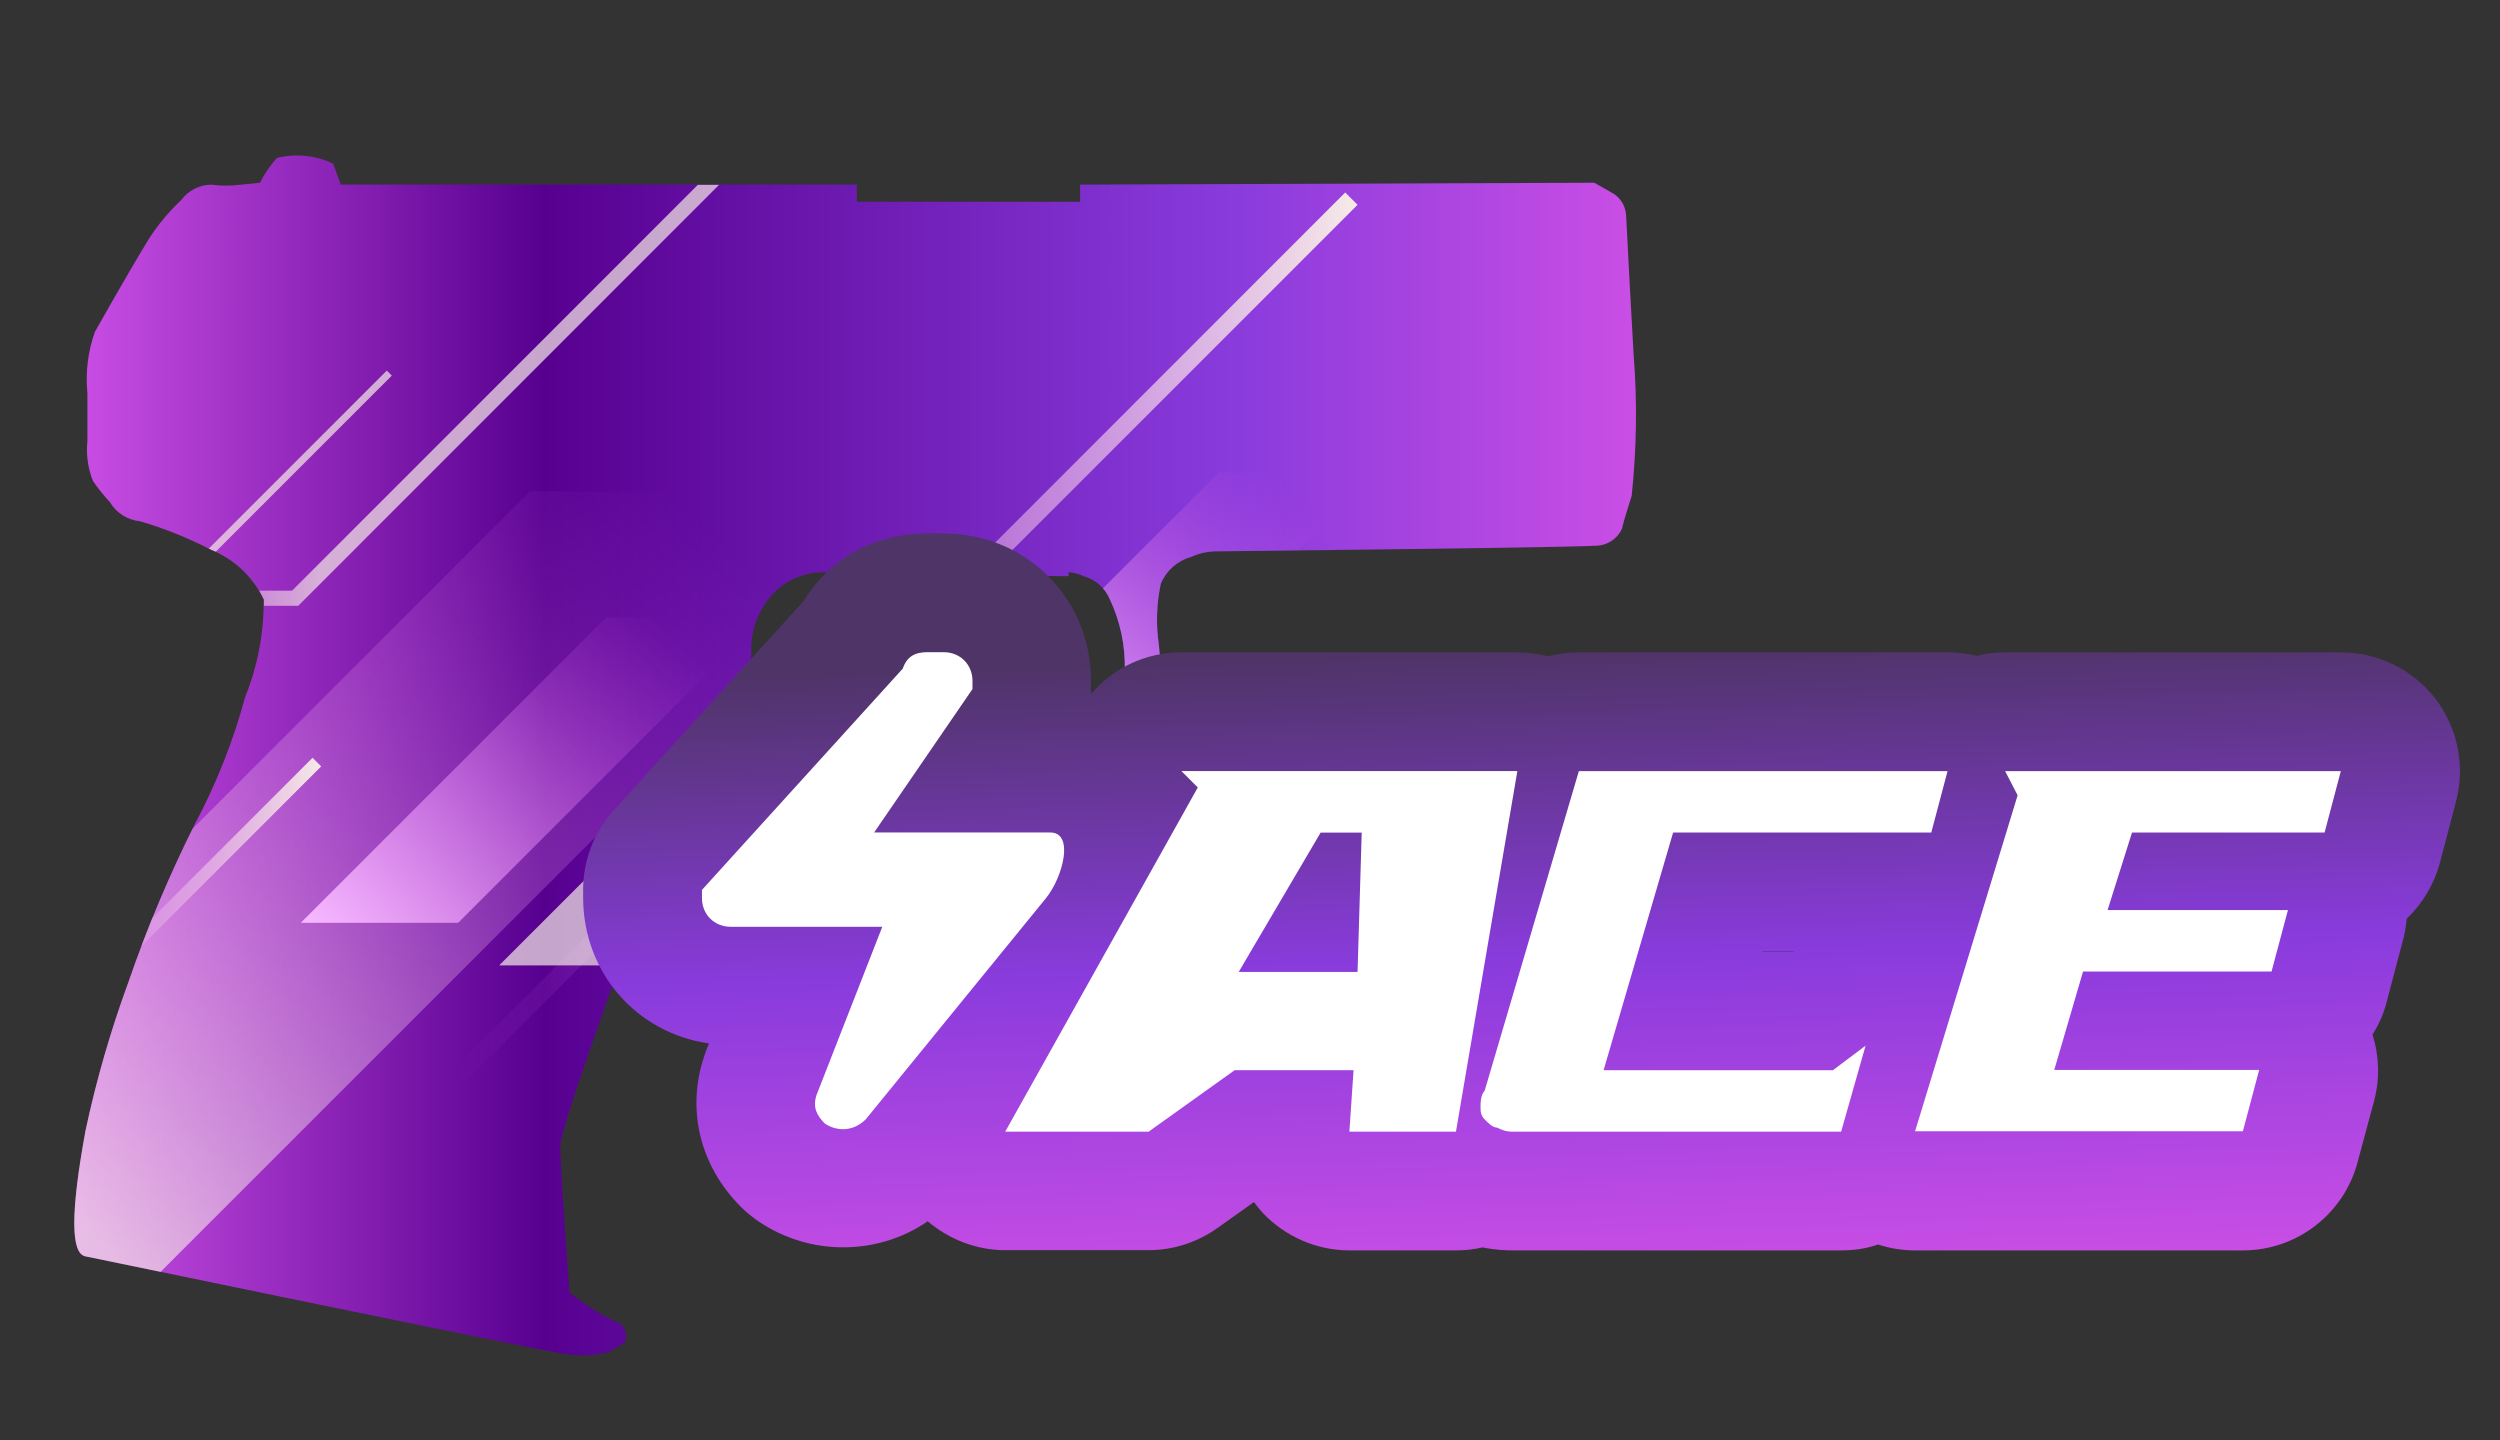 <?xml version="1.0" encoding="utf-8"?>
<!-- Generator: Adobe Illustrator 16.0.0, SVG Export Plug-In . SVG Version: 6.00 Build 0)  -->
<!DOCTYPE svg PUBLIC "-//W3C//DTD SVG 1.1//EN" "http://www.w3.org/Graphics/SVG/1.1/DTD/svg11.dtd">
<svg version="1.1" id="case1" xmlns="http://www.w3.org/2000/svg" xmlns:xlink="http://www.w3.org/1999/xlink" x="0px" y="0px"
	 width="62.482px" height="36px" viewBox="0 0 62.482 36" enable-background="new 0 0 62.482 36" xml:space="preserve">
<rect x="0" y="0" width="62.482" height="36" fill="#333333" stroke="none"/>
<linearGradient id="hkp2000_1_" gradientUnits="userSpaceOnUse" x1="-65.443" y1="2198.121" x2="-26.413" y2="2198.121" gradientTransform="matrix(1 0 0 1 67.3 -2179.241)">
	<stop  offset="0" style="stop-color:#CA4EE5"/>
	<stop  offset="0.301" style="stop-color:#570090"/>
	<stop  offset="0.742" style="stop-color:#893BDC"/>
	<stop  offset="1" style="stop-color:#CA4EE5"/>
</linearGradient>
<path id="hkp2000" fill="url(#hkp2000_1_)" d="M40.541,13.208c-0.106,0.243-0.345,0.407-0.604,0.429
	c-0.472,0.03-3.656,0.078-9.569,0.143c-0.21,0.006-0.418,0.055-0.607,0.143c-0.341,0.095-0.616,0.342-0.75,0.669
	c-0.106,0.502-0.123,1.02-0.047,1.527c0.029,0.381,0.094,0.954,0.188,1.718c0.033,0.404,0.097,0.806,0.187,1.2
	c0,0.221-0.171,0.349-0.516,0.38c-0.648,0.147-1.308,0.26-1.97,0.335c-1.136,0.165-2.277,0.262-3.422,0.286
	c-1.908,0.032-4.035-0.032-6.38-0.19c-2.031,5.506-3.048,8.438-3.048,8.783c0,0.383,0.078,1.607,0.233,3.676
	c0.351,0.275,0.728,0.521,1.125,0.715c0.179,0.037,0.301,0.203,0.282,0.391c0.009,0.07-0.028,0.146-0.096,0.188l-0.327,0.189
	c-0.367,0.097-0.751,0.111-1.125,0.048c-0.594-0.098-4.579-0.911-11.957-2.438c-0.375-0.063-0.375-1.109,0-3.146
	c0.271-1.27,0.632-2.513,1.078-3.727c0.462-1.34,1.012-2.646,1.646-3.916c0.542-1.015,0.968-2.088,1.266-3.194
	c0.312-0.773,0.469-1.6,0.463-2.433c-0.267-0.564-0.733-1.007-1.313-1.241c-0.568-0.296-1.166-0.536-1.78-0.716
	c-0.313-0.031-0.591-0.208-0.751-0.477c-0.153-0.164-0.295-0.34-0.423-0.526c-0.127-0.317-0.175-0.66-0.14-1v-1.2
	c-0.051-0.518,0.014-1.04,0.187-1.53c0.594-1.051,1.047-1.83,1.358-2.338c0.228-0.35,0.496-0.671,0.8-0.956
	C4.707,4.761,4.983,4.62,5.278,4.615c0.249,0.032,0.501,0.032,0.75,0l0.471-0.048c0.112-0.225,0.255-0.434,0.423-0.621
	C7.392,3.831,7.889,3.882,8.328,4.09l0.188,0.524h12.899v0.429h5.58V4.614l12.852-0.047l0.419,0.239
	c0.22,0.109,0.359,0.328,0.375,0.572c0.063,1.242,0.125,2.404,0.188,3.486c0.094,1.176,0.075,2.358-0.049,3.532
	C40.616,12.905,40.541,13.175,40.541,13.208z M27.08,14.401c-0.117-0.056-0.244-0.089-0.373-0.1v0.1l-4.177-0.047
	c-0.167,0.509-0.099,1.067,0.187,1.521c0.271,0.459,0.583,0.892,0.938,1.289c0.252,0.223,0.563,0.371,0.893,0.428
	c0.313,0.032,0.453,0.113,0.423,0.239c-0.041,0.168-0.207,0.274-0.378,0.239h-0.605c-0.431-0.11-0.821-0.34-1.128-0.664
	c-0.504-0.398-0.934-0.882-1.267-1.431c-0.138-0.53-0.2-1.076-0.187-1.623l-0.848-0.049c-0.509,0.003-0.988,0.23-1.313,0.621
	c-0.311,0.375-0.478,0.849-0.47,1.336v1.289c0.125,0.45,0.483,0.797,0.938,0.908c0.741,0.307,1.543,0.438,2.345,0.382
	c0.876-0.128,1.563-0.208,2.063-0.239c0.455-0.021,0.909-0.01,1.36,0.047c0.656,0.064,1.108,0.104,1.358,0.104
	c0.271,0.021,0.543-0.019,0.802-0.104c0.063-0.063,0.188-0.188,0.377-0.375c0.152-0.495,0.187-1.019,0.094-1.528
	c0.013-0.61-0.114-1.214-0.375-1.767C27.616,14.69,27.375,14.48,27.08,14.401L27.08,14.401z"/>
<g>
	<defs>
		<path id="SVGID_1_" d="M40.541,13.208c-0.106,0.243-0.345,0.407-0.604,0.429c-0.472,0.03-3.656,0.078-9.569,0.143
			c-0.21,0.006-0.418,0.055-0.607,0.143c-0.341,0.095-0.616,0.342-0.75,0.669c-0.106,0.502-0.123,1.02-0.047,1.527
			c0.029,0.381,0.094,0.954,0.188,1.718c0.033,0.404,0.097,0.806,0.187,1.2c0,0.221-0.171,0.349-0.516,0.38
			c-0.648,0.147-1.308,0.26-1.97,0.335c-1.136,0.165-2.277,0.262-3.422,0.286c-1.908,0.032-4.035-0.032-6.38-0.19
			c-2.031,5.506-3.048,8.438-3.048,8.783c0,0.383,0.078,1.607,0.233,3.676c0.351,0.275,0.728,0.521,1.125,0.715
			c0.179,0.037,0.301,0.203,0.282,0.391c0.009,0.07-0.028,0.146-0.096,0.188l-0.327,0.189c-0.367,0.097-0.751,0.111-1.125,0.048
			c-0.594-0.098-4.579-0.911-11.957-2.438c-0.375-0.063-0.375-1.109,0-3.146c0.271-1.27,0.632-2.513,1.078-3.727
			c0.462-1.34,1.012-2.646,1.646-3.916c0.542-1.015,0.968-2.088,1.266-3.194c0.312-0.773,0.469-1.6,0.463-2.433
			c-0.267-0.564-0.733-1.007-1.313-1.241c-0.568-0.296-1.166-0.536-1.78-0.716c-0.313-0.031-0.591-0.208-0.751-0.477
			c-0.153-0.164-0.295-0.34-0.423-0.526c-0.127-0.317-0.175-0.66-0.14-1v-1.2c-0.051-0.518,0.014-1.04,0.187-1.53
			c0.594-1.051,1.047-1.83,1.358-2.338c0.228-0.35,0.496-0.671,0.8-0.956C4.707,4.761,4.983,4.62,5.278,4.615
			c0.249,0.032,0.501,0.032,0.75,0l0.471-0.048c0.112-0.225,0.255-0.434,0.423-0.621C7.392,3.831,7.889,3.882,8.328,4.09
			l0.188,0.524h12.899v0.429h5.58V4.614l12.852-0.047l0.419,0.239c0.22,0.109,0.359,0.328,0.375,0.572
			c0.063,1.242,0.125,2.404,0.188,3.486c0.094,1.176,0.075,2.358-0.049,3.532C40.616,12.905,40.541,13.175,40.541,13.208z
			 M27.08,14.401c-0.117-0.056-0.244-0.089-0.373-0.1v0.1l-4.177-0.047c-0.167,0.509-0.099,1.067,0.187,1.521
			c0.271,0.459,0.583,0.892,0.938,1.289c0.252,0.223,0.563,0.371,0.893,0.428c0.313,0.032,0.453,0.113,0.423,0.239
			c-0.041,0.168-0.207,0.274-0.378,0.239h-0.605c-0.431-0.11-0.821-0.34-1.128-0.664c-0.504-0.398-0.934-0.882-1.267-1.431
			c-0.138-0.53-0.2-1.076-0.187-1.623l-0.848-0.049c-0.509,0.003-0.988,0.23-1.313,0.621c-0.311,0.375-0.478,0.849-0.47,1.336v1.289
			c0.125,0.45,0.483,0.797,0.938,0.908c0.741,0.307,1.543,0.438,2.345,0.382c0.876-0.128,1.563-0.208,2.063-0.239
			c0.455-0.021,0.909-0.01,1.36,0.047c0.656,0.064,1.108,0.104,1.358,0.104c0.271,0.021,0.543-0.019,0.802-0.104
			c0.063-0.063,0.188-0.188,0.377-0.375c0.152-0.495,0.187-1.019,0.094-1.528c0.013-0.61-0.114-1.214-0.375-1.767
			C27.616,14.69,27.375,14.48,27.08,14.401L27.08,14.401z"/>
	</defs>
	<clipPath id="SVGID_2_">
		<use xlink:href="#SVGID_1_"  overflow="visible"/>
	</clipPath>
	<g clip-path="url(#SVGID_2_)">
		<g opacity="0.7">
			
				<linearGradient id="SVGID_3_" gradientUnits="userSpaceOnUse" x1="-562.449" y1="179.049" x2="-542.847" y2="179.049" gradientTransform="matrix(1 0 0 1 561.38 -165.621)">
				<stop  offset="0" style="stop-color:#CA4EE5;stop-opacity:0"/>
				<stop  offset="0.462" style="stop-color:#F6EBE6"/>
			</linearGradient>
			<polygon fill="url(#SVGID_3_)" points="-0.803,23.063 -1.07,22.797 3.536,18.189 3.536,16.77 5.542,14.762 7.3,14.762 
				18.267,3.793 18.532,4.059 7.454,15.14 5.7,15.14 3.913,16.924 3.913,18.348 			"/>
		</g>
		<g opacity="0.7">
			
				<linearGradient id="SVGID_4_" gradientUnits="userSpaceOnUse" x1="-525.334" y1="179.172" x2="-515.142" y2="179.172" gradientTransform="matrix(1 0 0 1 561.38 -165.621)">
				<stop  offset="0" style="stop-color:#CA4EE5;stop-opacity:0"/>
				<stop  offset="0.575" style="stop-color:#F6EBE6"/>
			</linearGradient>
			<polygon fill="url(#SVGID_4_)" points="36.183,18.561 36.046,18.421 38.441,16.026 38.441,15.289 39.484,14.244 40.396,14.244 
				46.099,8.542 46.238,8.68 40.478,14.44 39.564,14.44 38.636,15.368 38.636,16.107 			"/>
		</g>
		<g>
			
				<linearGradient id="SVGID_5_" gradientUnits="userSpaceOnUse" x1="-550.058" y1="181.543" x2="-527.45" y2="181.543" gradientTransform="matrix(1 0 0 1 561.38 -165.621)">
				<stop  offset="0" style="stop-color:#CA4EE5;stop-opacity:0"/>
				<stop  offset="1" style="stop-color:#F6EBE6"/>
			</linearGradient>
			<polygon fill="url(#SVGID_5_)" points="11.626,27.034 11.322,26.728 16.635,21.413 16.635,19.775 18.948,17.463 20.971,17.463 
				33.621,4.81 33.929,5.119 21.154,17.895 19.13,17.895 17.069,19.956 17.069,21.595 			"/>
		</g>
		<g opacity="0.7">
			
				<linearGradient id="SVGID_6_" gradientUnits="userSpaceOnUse" x1="-562.851" y1="180.435" x2="-551.587" y2="180.435" gradientTransform="matrix(1 0 0 1 561.38 -165.621)">
				<stop  offset="0" style="stop-color:#CA4EE5;stop-opacity:0"/>
				<stop  offset="0.559" style="stop-color:#F6EBE6"/>
			</linearGradient>
			<polygon fill="url(#SVGID_6_)" points="-1.345,20.368 -1.471,20.241 2.678,16.092 2.678,15.418 3.631,14.466 4.463,14.466 
				9.667,9.261 9.793,9.387 4.536,14.644 3.703,14.644 2.856,15.492 2.856,16.166 			"/>
		</g>
		<g>
			
				<linearGradient id="SVGID_7_" gradientUnits="userSpaceOnUse" x1="-584.516" y1="184.037" x2="-573.251" y2="184.037" gradientTransform="matrix(1 0 0 1 561.38 -165.621)">
				<stop  offset="0" style="stop-color:#CA4EE5;stop-opacity:0"/>
				<stop  offset="1" style="stop-color:#F6EBE6"/>
			</linearGradient>
			<polygon fill="url(#SVGID_7_)" points="-23.01,23.97 -23.136,23.843 -18.988,19.693 -18.988,19.02 -18.034,18.066 
				-17.202,18.066 -11.998,12.862 -11.871,12.988 -17.129,18.246 -17.962,18.246 -18.808,19.094 -18.808,19.768 			"/>
		</g>
		
			<linearGradient id="SVGID_8_" gradientUnits="userSpaceOnUse" x1="-571.441" y1="180.332" x2="-584.84" y2="193.731" gradientTransform="matrix(1 0 0 1 561.38 -165.621)">
			<stop  offset="0" style="stop-color:#CA4EE5;stop-opacity:0"/>
			<stop  offset="1" style="stop-color:#F6EBE6"/>
		</linearGradient>
		<polygon fill="url(#SVGID_8_)" points="-10.996,13.605 -24.695,27.304 -20.615,27.304 -6.93,13.62 		"/>
		
			<linearGradient id="SVGID_9_" gradientUnits="userSpaceOnUse" x1="-567.247" y1="180.332" x2="-581.917" y2="195.001" gradientTransform="matrix(1 0 0 1 561.38 -165.621)">
			<stop  offset="0" style="stop-color:#CA4EE5;stop-opacity:0"/>
			<stop  offset="1" style="stop-color:#F6EBE6"/>
		</linearGradient>
		<polygon fill="url(#SVGID_9_)" points="-8.84,14.151 -22.537,27.849 -15.475,27.849 -1.792,14.166 		"/>
		
			<linearGradient id="SVGID_10_" gradientUnits="userSpaceOnUse" x1="-543.809" y1="178.714" x2="-565.151" y2="200.056" gradientTransform="matrix(1 0 0 1 561.38 -165.621)">
			<stop  offset="0" style="stop-color:#CA4EE5;stop-opacity:0"/>
			<stop  offset="0.774" style="stop-color:#F6EBE6"/>
		</linearGradient>
		<polygon opacity="0.7" fill="url(#SVGID_10_)" enable-background="new    " points="13.246,12.279 -6.681,32.206 3.594,32.206 
			23.502,12.3 		"/>
		
			<linearGradient id="SVGID_11_" gradientUnits="userSpaceOnUse" x1="-539.618" y1="182.431" x2="-547.789" y2="190.601" gradientTransform="matrix(1 0 0 1 561.38 -165.621)">
			<stop  offset="0" style="stop-color:#CA4EE5;stop-opacity:0"/>
			<stop  offset="0.672" style="stop-color:#F6EBE6"/>
		</linearGradient>
		<polygon opacity="0.7" fill="url(#SVGID_11_)" enable-background="new    " points="20.106,16.498 12.476,24.128 16.409,24.128 
			24.033,16.506 		"/>
		
			<linearGradient id="SVGID_12_" gradientUnits="userSpaceOnUse" x1="-529.263" y1="177.742" x2="-537.434" y2="185.914" gradientTransform="matrix(1 0 0 1 561.38 -165.621)">
			<stop  offset="0" style="stop-color:#CA4EE5;stop-opacity:0"/>
			<stop  offset="0.769" style="stop-color:#F6B8FF"/>
		</linearGradient>
		<polygon fill="url(#SVGID_12_)" points="30.461,11.81 22.83,19.439 26.764,19.439 34.386,11.818 		"/>
		
			<linearGradient id="SVGID_13_" gradientUnits="userSpaceOnUse" x1="-544.575" y1="181.365" x2="-552.746" y2="189.536" gradientTransform="matrix(1 0 0 1 561.38 -165.621)">
			<stop  offset="0" style="stop-color:#CA4EE5;stop-opacity:0"/>
			<stop  offset="1" style="stop-color:#F6B8FF"/>
		</linearGradient>
		<polygon fill="url(#SVGID_13_)" points="15.148,15.433 7.518,23.063 11.451,23.063 19.074,15.441 		"/>
		<g>
			
				<linearGradient id="SVGID_14_" gradientUnits="userSpaceOnUse" x1="-563.109" y1="189.438" x2="-553.353" y2="189.438" gradientTransform="matrix(1 0 0 1 561.38 -165.621)">
				<stop  offset="0" style="stop-color:#CA4EE5;stop-opacity:0"/>
				<stop  offset="1" style="stop-color:#F6EBE6"/>
			</linearGradient>
			<polygon fill="url(#SVGID_14_)" points="-1.513,28.694 -1.729,28.481 7.811,18.939 8.027,19.154 			"/>
		</g>
	</g>
</g>
<linearGradient id="shape2_2_" gradientUnits="userSpaceOnUse" x1="37.883" y1="16.306" x2="38.383" y2="31.972">
	<stop  offset="0" style="stop-color:#4F3468"/>
	<stop  offset="0.489" style="stop-color:#893BDC"/>
	<stop  offset="1" style="stop-color:#CA4EE5"/>
</linearGradient>
<path id="shape2_1_" fill="url(#shape2_2_)" d="M47.861,31.251c-0.313,0-0.625-0.05-0.923-0.147
	c-0.297,0.104-0.606,0.147-0.921,0.147h-8.193c-0.185,0-0.445-0.009-0.771-0.075c-0.218,0.051-0.438,0.075-0.663,0.075h-2.664
	c-0.814,0-1.604-0.342-2.166-0.937c-0.078-0.086-0.148-0.174-0.221-0.271l-0.908,0.646c-0.503,0.358-1.101,0.556-1.726,0.556h-3.584
	c-0.718,0-1.401-0.269-1.936-0.722c-0.616,0.427-1.351,0.651-2.114,0.651c-0.75,0-1.479-0.222-2.104-0.642
	c-0.163-0.11-0.314-0.233-0.451-0.37c-1.021-1.021-1.363-2.423-0.92-3.753l0.044-0.128l0.08-0.203
	c-1.802-0.254-3.146-1.767-3.146-3.646V22.24c0-0.741,0.273-1.45,0.772-1.996l4.748-5.232c0.646-1.069,1.762-1.679,3.078-1.679h0.41
	c2.064,0,3.685,1.618,3.685,3.684c0,0-0.001,0.289-0.003,0.331c0.555-0.653,1.372-1.044,2.26-1.044h8.396
	c0.263,0,0.52,0.034,0.77,0.101c0.25-0.067,0.51-0.101,0.771-0.101h9.218c0.242,0,0.48,0.029,0.717,0.087
	c0.232-0.058,0.477-0.087,0.721-0.087h8.396c0.917,0,1.797,0.433,2.354,1.159c0.559,0.726,0.752,1.689,0.514,2.573l-0.402,1.532
	c-0.146,0.541-0.438,1.02-0.829,1.395c-0.019,0.188-0.045,0.372-0.099,0.555l-0.405,1.537c-0.075,0.282-0.188,0.551-0.351,0.799
	c0.168,0.532,0.188,1.109,0.041,1.656l-0.414,1.539c-0.346,1.297-1.521,2.202-2.861,2.202H47.861z M44.822,23.782l0.014-0.009
	h-0.793l-0.002,0.009H44.822z"/>
<path id="ACE" fill="#FFFFFF" d="M22.051,23.163h-3.789c-0.409,0-0.718-0.308-0.718-0.718c0-0.104,0-0.104,0-0.204l5.019-5.531
	c0.104-0.307,0.311-0.41,0.614-0.41h0.41c0.409,0,0.718,0.308,0.718,0.717c0,0.102,0,0.205,0,0.205l-2.458,3.584h4.401
	c0.614,0,0.311,1.127-0.104,1.639l-4.507,5.531c-0.31,0.308-0.718,0.308-1.023,0.104c-0.204-0.206-0.309-0.41-0.204-0.719
	L22.051,23.163L22.051,23.163L22.051,23.163z M29.527,19.271l0.409,0.41l-4.813,8.603h3.584l2.149-1.536h2.973l-0.104,1.536h2.663
	l1.535-9.013H29.527L29.527,19.271z M34.033,20.809l-0.104,3.482h-2.97l2.047-3.482H34.033L34.033,20.809z M37.824,28.284h8.191
	l0.611-2.15l-0.817,0.614h-5.731l1.738-5.941h6.452l0.407-1.535H39.46l-2.354,7.988c-0.103,0.104-0.103,0.309-0.103,0.409
	c0,0.103,0,0.205,0.104,0.31c0.104,0.105,0.205,0.203,0.309,0.203C37.619,28.284,37.721,28.284,37.824,28.284L37.824,28.284
	L37.824,28.284z M50.113,19.271l0.313,0.606l-2.563,8.396h8.193l0.407-1.533h-5.121l0.719-2.458h4.711l0.41-1.537h-4.508
	l0.611-1.938h4.813l0.406-1.535H50.113L50.113,19.271z"/>
</svg>
